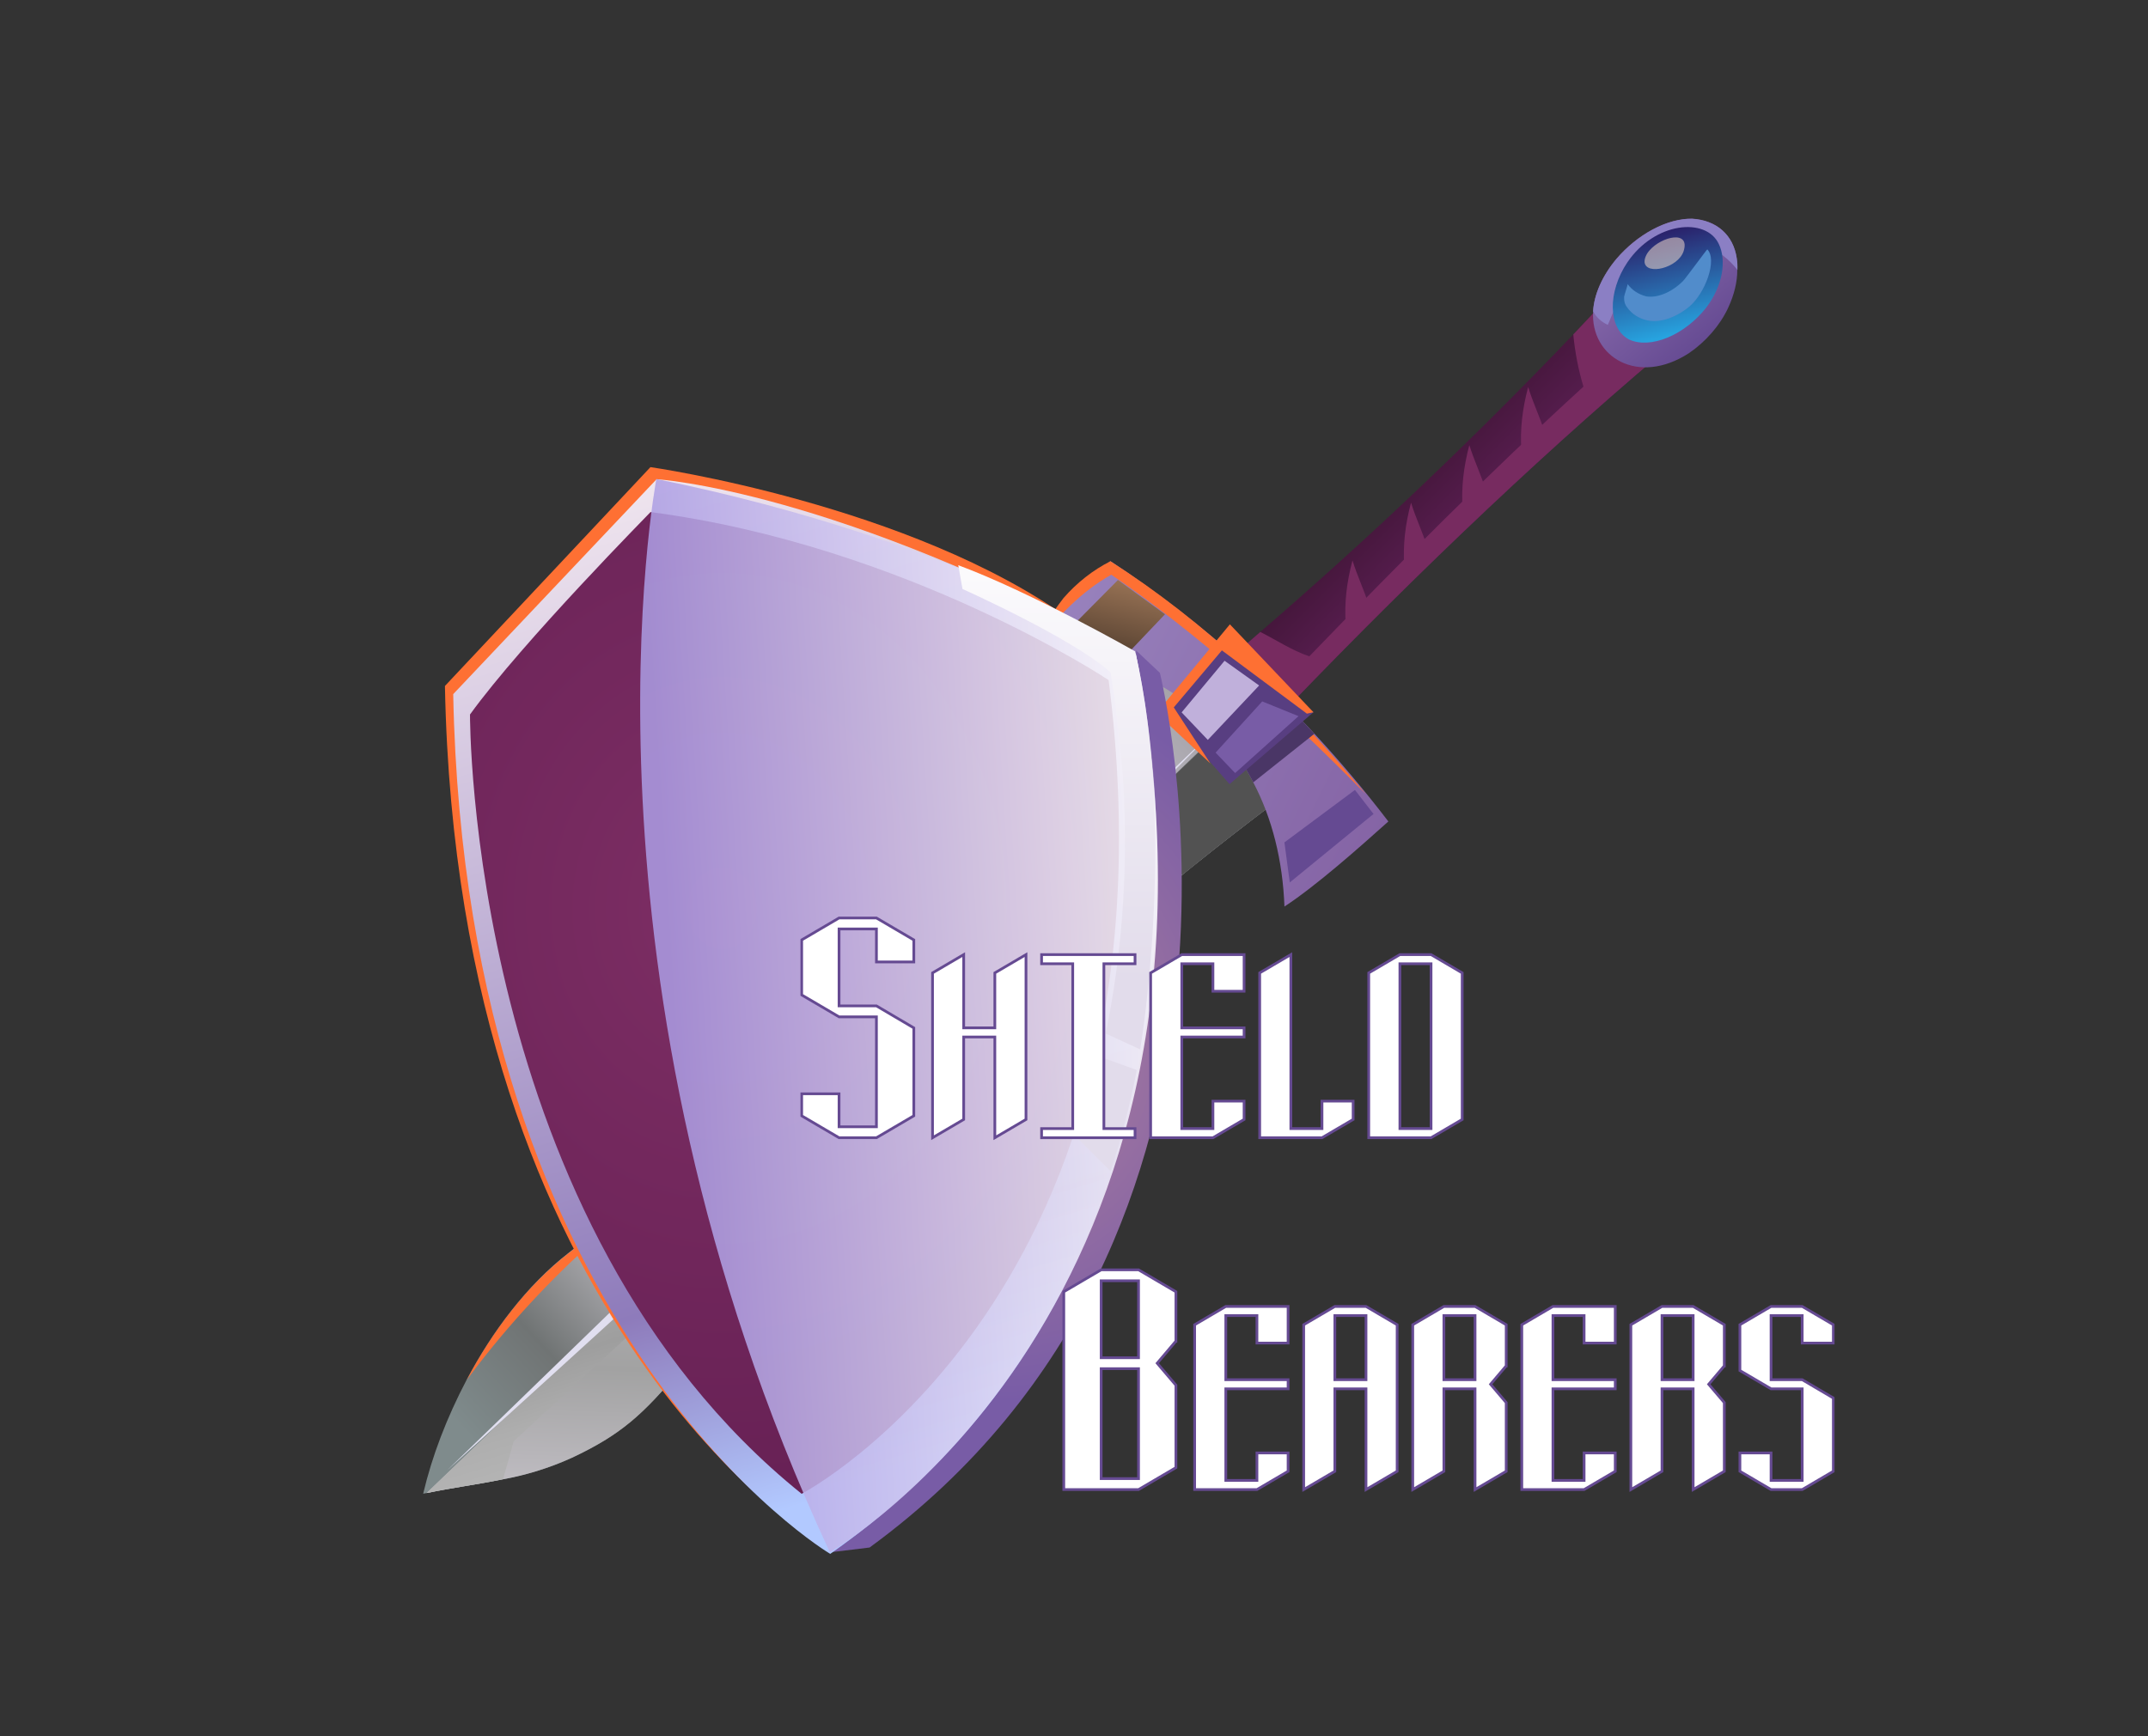 <svg width="5830" height="4714" viewBox="0 0 5830 4714" fill="none" xmlns="http://www.w3.org/2000/svg">
<rect x="0" y="0" width="5830" height="4714" fill="#333333" stroke="none"/>
<path d="M4506.11 961.607C4147.33 1265.69 3791.68 1608.54 3438.81 1978.61L3306.78 1813.72C3345.24 1781.11 3383.07 1748.62 3420.64 1715.61C3716.16 1460.77 4000.15 1190.77 4270.12 907.949C4305.15 871.085 4339.94 833.978 4374.15 796.799L4506.11 961.607Z" fill="url(#paint0_linear_32_42)"/>
<path d="M4506.11 961.607C4147.33 1265.69 3791.68 1608.54 3438.81 1978.61L3306.78 1813.72C3345.24 1781.1 3383.07 1748.62 3420.64 1715.61C3464.92 1737.97 3505.75 1765.47 3553.69 1781.88C3794.32 1532.41 4042.94 1282.42 4297.75 1049.65C4284.19 1004.95 4274.96 957.581 4270.12 907.949C4305.15 871.085 4339.94 833.978 4374.15 796.799L4506.11 961.607Z" fill="#772B60"/>
<path d="M3517.65 2135.93C2912.31 2583.55 2342.15 3127.9 1847.98 3717.43C1744.55 3841.14 1685.76 3894.79 1552.02 3957.71C1421.55 4018.87 1285.68 4026.51 1158 4053.39L1148.54 4055.21C1172.51 3953.4 1212.44 3848.82 1266.85 3745.3C1336.09 3614.05 1429.82 3489.39 1542.92 3401.68C2140.65 2936.85 2679.01 2382.19 3120.08 1776.79L3132.11 1785.45C3209.2 1840.63 3276.97 1897.03 3340.66 1956.64C3400.86 2012.21 3457.84 2071.1 3517.65 2135.93Z" fill="url(#paint1_linear_32_42)"/>
<path style="mix-blend-mode:screen" d="M2275.53 2796.44L2119.91 3134.03L1969.34 3280L2195.92 2872.4L2275.53 2796.44Z" fill="url(#paint2_linear_32_42)"/>
<path style="mix-blend-mode:screen" d="M2413.2 2648.75L2256.36 3010.52L2775.16 2495.6L2764.53 2251.2L2413.2 2648.75Z" fill="url(#paint3_linear_32_42)"/>
<path d="M3104.87 1845.82C3043.98 1937.31 2979.04 2027.42 2910.36 2115.72C2774.38 2291.57 2625.92 2460.6 2467.05 2620.45C2378.31 2709.67 2286.35 2795.68 2191.62 2878.06C1993.9 3050.63 1785.36 3206.37 1592.32 3386.24C1471.88 3496.04 1362.17 3617.41 1266.98 3746.18C1336.22 3614.92 1429.94 3490.24 1543.04 3402.53C2140.75 2937.64 2679.09 2382.92 3120.14 1777.44L3132.17 1786.1C3131.89 1802.85 3122.63 1819.38 3104.87 1845.82Z" fill="#FE7033"/>
<path d="M3517.66 2135.76C3515.36 2138.01 3512.52 2139.69 3509.95 2141.41C3409.11 2216.06 3309.4 2293.39 3210.83 2373.41C2715.95 2775.62 2256.51 3228.72 1848.02 3717.38C1744.59 3841.1 1685.81 3894.75 1552.07 3957.68C1489.06 3985.86 1426.13 4005.49 1365.41 4015.91C1295.26 4030.31 1225.58 4039.33 1158.06 4053.36C1407.41 3814.52 2326.66 2931.29 2901.13 2379.33L2911.06 2369.59C3114.02 2174.63 3272.59 2022.54 3340.86 1956.9C3400.87 2012.03 3457.84 2070.93 3517.66 2135.76Z" fill="url(#paint4_linear_32_42)"/>
<path d="M3509.95 2141.41C3409.11 2216.06 3309.4 2293.4 3210.83 2373.41L3028.7 2409.29L1394.47 3912.47L1365.33 4015.83C1295.18 4030.23 1225.5 4039.26 1157.98 4053.29C1407.33 3814.45 2326.58 2931.21 2901.05 2379.25L2910.98 2369.52L3313.57 1985.87L3509.95 2141.41Z" fill="url(#paint5_linear_32_42)"/>
<path d="M3768.2 2230.16C3688.43 2301.62 3572.74 2404.44 3486.2 2461.15C3481.43 2335.55 3452.83 2221.6 3401.58 2124.03C3391.68 2104.58 3380.73 2085.85 3369.13 2068.23C3250.32 1885.41 3049.03 1774.33 2798.97 1768.97C2851.99 1673.66 2923.79 1586.25 3013.9 1523.52C3188.76 1639.25 3349.72 1770.8 3495.76 1917.32C3520.06 1941.98 3544.2 1966.49 3567.61 1992.02C3637.98 2067.86 3704.85 2147.24 3768.2 2230.16Z" fill="url(#paint6_linear_32_42)"/>
<path d="M2798.79 1769.31C2866.63 1674.06 2938.73 1603.46 3016.24 1560.19C3247.83 1717.77 3477.61 1923.05 3706.12 2155.24C3497.1 1903.97 3269.69 1686.87 3013.85 1523.73C2967.05 1547.16 2922.57 1582.1 2886.18 1624.04C2850.41 1670.57 2820.86 1719.69 2798.79 1769.31Z" fill="#FE7033"/>
<path d="M3567.33 1992.17L3401.58 2123.98C3391.68 2104.53 3380.73 2085.78 3369.13 2068.16L3370.64 2009.97L3496 1916.94C3520.04 1941.86 3543.92 1966.62 3567.33 1992.17Z" fill="#4A3666"/>
<path d="M1213.93 3991.34C1213.93 3991.34 2044.18 3186.69 2255.11 2980.24C2466.05 2773.8 3304.05 1974.23 3304.05 1974.23C3304.05 1974.23 2445.69 2843.37 2273.19 3016.41C2100.7 3189.46 1213.93 3991.34 1213.93 3991.34Z" fill="#E1DFF0"/>
<path d="M3332.66 1722.48L3162.53 1929.35L3337.18 2128.79L3564.9 1933.62L3332.66 1722.48Z" fill="url(#paint7_linear_32_42)"/>
<path d="M3547.11 1937.42L3316.38 1765.67L3185.82 1920.48L3285.39 2072.91L3138.65 1936.11L3338.1 1694.98L3564.9 1933.63L3547.11 1937.42Z" fill="#FE7033"/>
<path d="M3486.15 2286.95L3677.54 2144.58L3727.94 2209.75L3500.64 2395.71L3486.15 2286.95Z" fill="#654A92"/>
<path style="mix-blend-mode:screen" d="M3034.37 1574.58L2852.69 1757.81L3045.43 1790.14L3161.97 1667.57L3034.37 1574.58Z" fill="url(#paint8_linear_32_42)"/>
<path style="mix-blend-mode:screen" d="M3323.64 1793.88L3207.13 1934.01L3278.19 2008.72L3417.5 1860.99L3323.64 1793.88Z" fill="url(#paint9_linear_32_42)"/>
<path d="M3425.88 1904.21L3299.31 2043.29L3352.38 2098.71L3524.39 1944.28L3425.88 1904.21Z" fill="#785CA6"/>
<path d="M4323.99 845.161C4316.47 969.919 4446.25 1048.09 4583.88 958.888C4606.58 943.46 4627.71 924.628 4645.99 903.532C4664.27 882.436 4679.33 859.514 4690.25 836.155C4706.94 800.358 4715.52 764.756 4715.25 732.452C4715.7 721.418 4715.12 710.801 4713.53 700.714C4708.89 669.543 4695.46 643.551 4674.36 624.915C4653.27 606.278 4625.12 595.538 4592.27 593.594C4559.26 593.147 4522.31 603.219 4485.88 622.597C4449.46 641.974 4415.12 669.829 4387 702.799C4368.24 725.145 4352.98 749.298 4342.15 773.778C4331.31 798.258 4325.13 822.549 4323.99 845.161Z" fill="url(#paint10_linear_32_42)"/>
<path d="M4323.98 845.172C4332.83 861.675 4346.46 874.213 4363.93 881.925C4392.37 812.712 4427.93 734.466 4492.82 690.067C4540.55 657.723 4592.19 653.237 4629.79 666.775C4664.52 681.738 4693.53 704.07 4715.64 732.861C4716.09 721.827 4715.51 711.21 4713.91 701.122C4709.28 669.949 4695.85 643.957 4674.75 625.319C4653.65 606.681 4625.51 595.941 4592.66 593.997C4559.64 593.55 4522.69 603.623 4486.27 623.001C4449.85 642.38 4415.51 670.235 4387.39 703.207C4368.64 725.455 4353.34 749.516 4342.44 773.923C4331.54 798.331 4325.26 822.573 4323.98 845.172Z" fill="#8B7FC4"/>
<path d="M4664.9 662.009C4686.49 706.291 4676.6 775.541 4630.57 835.529C4602.38 871.402 4564.89 900.455 4526 916.568C4487.11 932.68 4449.85 934.593 4422.08 921.904C4364.16 892.308 4362.36 793.154 4417.2 711.867C4491.51 602.319 4630.07 589.033 4664.9 662.009Z" fill="url(#paint11_linear_32_42)"/>
<path d="M4472.31 869.999C4448.48 864.956 4429.28 852.806 4416.51 834.679C4410.41 827.431 4407.49 817.509 4408.08 806.033C4408.4 801.279 4418.57 772.467 4417.58 771.213C4429.44 787.527 4446.57 798.922 4467.66 804.534C4482.5 807.199 4499.95 804.662 4517.82 797.236C4535.69 789.811 4553.21 777.826 4568.18 762.774C4574.68 756.41 4633.17 676.292 4633.88 677.017C4661.52 705.079 4629.01 795.068 4585.01 832.47C4566.86 847.309 4546.95 858.564 4527.2 865.14C4507.45 871.716 4488.54 873.39 4472.31 869.999Z" fill="#518CCB"/>
<path style="mix-blend-mode:screen" d="M4463.58 711.734C4463.36 706.728 4464.5 701.171 4466.91 695.529C4469.32 689.887 4472.93 684.324 4477.44 679.303C4510.74 641.453 4588.19 624.039 4569.57 681.883C4554.52 727.841 4467.61 748.349 4463.58 711.734Z" fill="#FCE1CE" fill-opacity="0.51"/>
<path d="M3652.52 1692.65C3648.58 1639.29 3654.78 1581.46 3670.88 1521.47C3684.14 1564.41 3701.77 1600.36 3715.33 1642.84C3697.01 1657.78 3670.62 1678.24 3652.52 1692.65Z" fill="#772B60"/>
<path d="M3811.41 1535.78C3807.47 1482.43 3813.67 1424.6 3829.77 1364.61C3843.03 1407.55 3860.66 1443.5 3874.22 1485.98C3855.9 1500.91 3829.48 1521.09 3811.41 1535.78Z" fill="#772B60"/>
<path d="M3969.79 1379.42C3965.86 1326.09 3972.02 1268.31 3988.02 1208.37C4001.33 1251.1 4018.96 1287.05 4032.47 1329.74C4014.79 1344.05 3988.36 1364.23 3969.79 1379.42Z" fill="#772B60"/>
<path d="M4129.32 1221.93C4125.33 1168.6 4131.54 1110.76 4147.69 1050.76C4160.86 1093.61 4178.5 1129.56 4192.13 1172.12C4173.81 1187.06 4147.31 1207.16 4129.32 1221.93Z" fill="#772B60"/>
<path fill-rule="evenodd" clip-rule="evenodd" d="M3083.51 1765.93L3148.08 1826.72C3148.08 1826.72 3529.2 3347.16 2360.18 4201.28L2255.42 4213.98C2255.42 4213.98 3060.1 2772.21 3083.51 1765.93Z" fill="url(#paint12_radial_32_42)"/>
<path fill-rule="evenodd" clip-rule="evenodd" d="M2230.83 4195.31C2230.83 4195.31 1241.24 3609.52 1207.62 1862.29L1765.42 1268.17C1765.42 1268.17 2470.84 1368.74 2904.78 1681.87C2905.72 1681.46 3445.85 3343.15 2230.83 4195.31Z" fill="#FE7033"/>
<path fill-rule="evenodd" clip-rule="evenodd" d="M2253.38 4218.54C2253.38 4218.54 1263.99 3632.67 1230.1 1884.45L1782.09 1301.01C1782.09 1301.01 2270.92 1329.55 3082.65 1776.13C3083.19 1776.5 3468.52 3366.59 2253.38 4218.54Z" fill="url(#paint13_linear_32_42)"/>
<path fill-rule="evenodd" clip-rule="evenodd" d="M1275.66 1939.73C1275.66 1939.73 1268.56 3324.97 2175.79 4055.45C2175.79 4055.45 3219.44 3509.36 3009.06 1846.42C3009.06 1846.42 2461.38 1481.55 1765.63 1390.16C1765.86 1390.67 1419.69 1740.62 1275.66 1939.73Z" fill="url(#paint14_radial_32_42)"/>
<path style="mix-blend-mode:multiply" opacity="0.86" fill-rule="evenodd" clip-rule="evenodd" d="M1781.48 1300.4C1781.48 1300.4 1524.68 2650.6 2252.35 4214.26C2252.35 4214.26 3415.93 3546.97 3082.88 1774.68C3083.02 1775.43 2606.44 1467.26 1781.48 1300.4Z" fill="url(#paint15_linear_32_42)"/>
<path style="mix-blend-mode:soft-light" fill-rule="evenodd" clip-rule="evenodd" d="M2612.37 1599C2612.37 1599 2910.42 1732.44 3014 1825.04C3070.51 2154.26 3066.13 2487.29 3001.13 2805.82L3094.57 2848.95C3094.57 2848.95 3194.91 2263.03 3080.93 1768.29C3080.93 1768.29 2800.09 1608.26 2600.83 1534.4L2612.37 1599Z" fill="url(#paint16_linear_32_42)"/>
<path style="mix-blend-mode:soft-light" fill-rule="evenodd" clip-rule="evenodd" d="M2923.96 3089.84C2953.08 3019.74 2974.46 2945.9 2987.72 2869.67L3085.41 2904.94C3067.6 2998.44 3043.83 3090.15 3014.25 3179.47L2923.96 3089.84Z" fill="url(#paint17_linear_32_42)"/>
<mask id="path-35-outside-1_32_42" maskUnits="userSpaceOnUse" x="2171.87" y="2488.19" width="2808" height="1563" fill="black">
<rect fill="white" x="2171.87" y="2488.19" width="2808" height="1563"/>
<path d="M2277.32 3088.78L2175.87 3029.22V2969.46H2277.32V3059H2378.78V2760.61H2277.32L2175.87 2701.05V2551.75L2277.32 2492.19H2378.78L2480.23 2551.75V2611.51H2378.78V2521.97H2277.32V2730.83H2378.78L2480.23 2790.59V3029.22L2378.78 3088.78H2277.32Z"/>
<path d="M2531.05 3088.78V2641.25L2615.6 2591.62V2790.49H2700.14V2641.25L2784.69 2591.62V3039.15L2700.14 3088.78V2815.3H2615.6V3039.15L2531.05 3088.78Z"/>
<path d="M2827.03 3088.78V3063.96H2911.58V2616.44H2827.03V2591.62H3080.67V2616.44H2996.12V3063.96H3080.67V3088.78H2827.03Z"/>
<path d="M3123.02 3088.78V2641.25L3207.56 2591.62H3376.65V2691.05H3292.11V2616.44H3207.56V2790.49H3376.65V2815.3H3207.56V3063.96H3292.11V2989.35H3376.65V3039.15L3292.11 3088.78H3123.02Z"/>
<path d="M3419 3088.78V2641.25L3503.55 2591.62V3063.96H3588.09V2989.35H3672.64V3039.15L3588.09 3088.78H3419Z"/>
<path d="M3884.07 3063.96V2616.44H3799.53V3063.96H3884.07ZM3714.98 3088.78V2641.25L3799.53 2591.62H3884.07L3968.62 2641.25V3039.15L3884.07 3088.78H3714.98Z"/>
<path d="M3090.18 4014.16V3715.77H2988.73V4014.16H3090.18ZM3090.18 3685.99V3477.13H2988.73V3685.99H3090.18ZM2887.27 4043.94V3506.91L2988.73 3447.36H3090.18L3191.64 3506.91V3641.32H3191.29L3140.82 3700.88L3191.64 3760.64V3984.38L3090.18 4043.94H2887.27Z"/>
<path d="M3242.45 4043.94V3596.42L3327 3546.79H3496.09V3646.22H3411.54V3571.6H3327V3745.65H3496.09V3770.46H3327V4019.12H3411.54V3944.51H3496.09V3994.31L3411.54 4043.94H3242.45Z"/>
<path d="M3707.53 3745.65V3571.6H3622.98V3745.65H3707.53ZM3538.43 4043.94V3596.42L3622.98 3546.79H3707.53L3792.07 3596.42V3994.31L3707.53 4043.94V3770.46H3622.98V3994.31L3538.43 4043.94Z"/>
<path d="M4003.51 3745.65V3571.6H3918.96V3745.65H4003.51ZM3834.42 4043.94V3596.42L3918.96 3546.79H4003.51L4088.05 3596.42V3708.42H4087.77L4045.71 3758.05L4088.05 3807.85V3994.31L4003.51 4043.94V3770.46H3918.96V3994.31L3834.42 4043.94Z"/>
<path d="M4130.4 4043.94V3596.42L4214.95 3546.79H4384.04V3646.22H4299.49V3571.6H4214.95V3745.65H4384.04V3770.46H4214.95V4019.12H4299.49V3944.51H4384.04V3994.31L4299.49 4043.94H4130.4Z"/>
<path d="M4595.48 3745.65V3571.6H4510.93V3745.65H4595.48ZM4426.38 4043.94V3596.42L4510.93 3546.79H4595.48L4680.02 3596.42V3708.42H4679.73L4637.68 3758.05L4680.02 3807.85V3994.31L4595.48 4043.94V3770.46H4510.93V3994.31L4426.38 4043.94Z"/>
<path d="M4806.91 4043.94L4722.37 3994.31V3944.51H4806.91V4019.12H4891.46V3770.46H4806.91L4722.37 3720.83V3596.42L4806.91 3546.79H4891.46L4976 3596.42V3646.22H4891.46V3571.6H4806.91V3745.65H4891.46L4976 3795.45V3994.31L4891.46 4043.94H4806.91Z"/>
</mask>
<path d="M2277.32 3088.78L2175.87 3029.22V2969.46H2277.32V3059H2378.78V2760.61H2277.32L2175.87 2701.05V2551.75L2277.32 2492.19H2378.78L2480.23 2551.75V2611.51H2378.78V2521.97H2277.32V2730.83H2378.78L2480.23 2790.59V3029.22L2378.78 3088.78H2277.32Z" fill="white"/>
<path d="M2531.05 3088.78V2641.25L2615.6 2591.62V2790.49H2700.14V2641.25L2784.69 2591.62V3039.15L2700.14 3088.78V2815.3H2615.6V3039.15L2531.05 3088.78Z" fill="white"/>
<path d="M2827.03 3088.78V3063.96H2911.58V2616.44H2827.03V2591.62H3080.67V2616.44H2996.12V3063.96H3080.67V3088.78H2827.03Z" fill="white"/>
<path d="M3123.02 3088.78V2641.25L3207.56 2591.62H3376.65V2691.05H3292.11V2616.44H3207.56V2790.49H3376.65V2815.3H3207.56V3063.96H3292.11V2989.35H3376.65V3039.15L3292.11 3088.78H3123.02Z" fill="white"/>
<path d="M3419 3088.78V2641.25L3503.55 2591.62V3063.96H3588.09V2989.35H3672.64V3039.15L3588.09 3088.78H3419Z" fill="white"/>
<path d="M3884.07 3063.96V2616.44H3799.53V3063.96H3884.07ZM3714.98 3088.78V2641.25L3799.53 2591.62H3884.07L3968.62 2641.25V3039.15L3884.07 3088.78H3714.98Z" fill="white"/>
<path d="M3090.18 4014.16V3715.77H2988.73V4014.16H3090.18ZM3090.18 3685.99V3477.13H2988.73V3685.99H3090.18ZM2887.27 4043.94V3506.91L2988.73 3447.36H3090.18L3191.64 3506.91V3641.32H3191.29L3140.82 3700.88L3191.64 3760.64V3984.38L3090.18 4043.94H2887.27Z" fill="white"/>
<path d="M3242.45 4043.94V3596.42L3327 3546.79H3496.09V3646.22H3411.54V3571.6H3327V3745.65H3496.09V3770.46H3327V4019.12H3411.54V3944.51H3496.09V3994.31L3411.54 4043.94H3242.45Z" fill="white"/>
<path d="M3707.53 3745.65V3571.6H3622.98V3745.65H3707.53ZM3538.43 4043.94V3596.42L3622.98 3546.79H3707.53L3792.07 3596.42V3994.31L3707.53 4043.94V3770.46H3622.98V3994.31L3538.43 4043.94Z" fill="white"/>
<path d="M4003.51 3745.65V3571.6H3918.96V3745.65H4003.51ZM3834.42 4043.94V3596.42L3918.96 3546.79H4003.51L4088.05 3596.42V3708.42H4087.77L4045.71 3758.05L4088.05 3807.85V3994.31L4003.51 4043.94V3770.46H3918.96V3994.31L3834.42 4043.94Z" fill="white"/>
<path d="M4130.4 4043.94V3596.42L4214.95 3546.79H4384.04V3646.22H4299.49V3571.6H4214.95V3745.65H4384.04V3770.46H4214.95V4019.12H4299.49V3944.51H4384.04V3994.31L4299.49 4043.94H4130.4Z" fill="white"/>
<path d="M4595.48 3745.65V3571.6H4510.93V3745.65H4595.48ZM4426.38 4043.94V3596.42L4510.93 3546.79H4595.48L4680.02 3596.42V3708.42H4679.73L4637.68 3758.05L4680.02 3807.85V3994.31L4595.48 4043.94V3770.46H4510.93V3994.31L4426.38 4043.94Z" fill="white"/>
<path d="M4806.91 4043.94L4722.37 3994.31V3944.51H4806.91V4019.12H4891.46V3770.46H4806.91L4722.37 3720.83V3596.42L4806.91 3546.79H4891.46L4976 3596.42V3646.22H4891.46V3571.6H4806.91V3745.65H4891.46L4976 3795.45V3994.31L4891.46 4043.94H4806.91Z" fill="white"/>
<path d="M2277.32 3088.78L2175.87 3029.22V2969.46H2277.32V3059H2378.78V2760.61H2277.32L2175.87 2701.05V2551.75L2277.32 2492.19H2378.78L2480.23 2551.75V2611.51H2378.78V2521.97H2277.32V2730.83H2378.78L2480.23 2790.59V3029.22L2378.78 3088.78H2277.32Z" stroke="#654A92" stroke-width="7.355" mask="url(#path-35-outside-1_32_42)"/>
<path d="M2531.05 3088.78V2641.25L2615.6 2591.62V2790.49H2700.14V2641.25L2784.69 2591.62V3039.15L2700.14 3088.78V2815.3H2615.6V3039.15L2531.05 3088.78Z" stroke="#654A92" stroke-width="7.355" mask="url(#path-35-outside-1_32_42)"/>
<path d="M2827.03 3088.78V3063.96H2911.58V2616.44H2827.03V2591.62H3080.67V2616.44H2996.12V3063.96H3080.67V3088.78H2827.03Z" stroke="#654A92" stroke-width="7.355" mask="url(#path-35-outside-1_32_42)"/>
<path d="M3123.02 3088.78V2641.25L3207.56 2591.62H3376.65V2691.05H3292.11V2616.44H3207.56V2790.49H3376.65V2815.3H3207.56V3063.96H3292.11V2989.35H3376.65V3039.15L3292.11 3088.78H3123.02Z" stroke="#654A92" stroke-width="7.355" mask="url(#path-35-outside-1_32_42)"/>
<path d="M3419 3088.78V2641.25L3503.55 2591.62V3063.96H3588.09V2989.35H3672.64V3039.15L3588.09 3088.78H3419Z" stroke="#654A92" stroke-width="7.355" mask="url(#path-35-outside-1_32_42)"/>
<path d="M3884.07 3063.96V2616.44H3799.53V3063.96H3884.07ZM3714.98 3088.78V2641.25L3799.53 2591.62H3884.07L3968.62 2641.25V3039.15L3884.07 3088.78H3714.98Z" stroke="#654A92" stroke-width="7.355" mask="url(#path-35-outside-1_32_42)"/>
<path d="M3090.18 4014.16V3715.77H2988.73V4014.16H3090.18ZM3090.18 3685.99V3477.13H2988.73V3685.99H3090.18ZM2887.27 4043.94V3506.91L2988.73 3447.36H3090.18L3191.64 3506.91V3641.32H3191.29L3140.82 3700.88L3191.64 3760.64V3984.38L3090.18 4043.94H2887.27Z" stroke="#654A92" stroke-width="7.355" mask="url(#path-35-outside-1_32_42)"/>
<path d="M3242.45 4043.94V3596.42L3327 3546.79H3496.09V3646.22H3411.54V3571.6H3327V3745.65H3496.09V3770.46H3327V4019.12H3411.54V3944.51H3496.09V3994.31L3411.54 4043.94H3242.45Z" stroke="#654A92" stroke-width="7.355" mask="url(#path-35-outside-1_32_42)"/>
<path d="M3707.53 3745.65V3571.6H3622.98V3745.65H3707.53ZM3538.43 4043.94V3596.42L3622.98 3546.79H3707.53L3792.07 3596.42V3994.31L3707.53 4043.94V3770.46H3622.98V3994.31L3538.43 4043.94Z" stroke="#654A92" stroke-width="7.355" mask="url(#path-35-outside-1_32_42)"/>
<path d="M4003.51 3745.65V3571.6H3918.96V3745.65H4003.51ZM3834.42 4043.94V3596.42L3918.96 3546.79H4003.51L4088.05 3596.42V3708.42H4087.77L4045.71 3758.05L4088.05 3807.85V3994.31L4003.51 4043.94V3770.46H3918.96V3994.31L3834.42 4043.94Z" stroke="#654A92" stroke-width="7.355" mask="url(#path-35-outside-1_32_42)"/>
<path d="M4130.4 4043.94V3596.42L4214.95 3546.79H4384.04V3646.22H4299.49V3571.6H4214.95V3745.65H4384.04V3770.46H4214.95V4019.12H4299.49V3944.51H4384.04V3994.31L4299.49 4043.94H4130.4Z" stroke="#654A92" stroke-width="7.355" mask="url(#path-35-outside-1_32_42)"/>
<path d="M4595.48 3745.65V3571.6H4510.93V3745.65H4595.48ZM4426.38 4043.94V3596.42L4510.93 3546.79H4595.48L4680.02 3596.42V3708.42H4679.73L4637.68 3758.05L4680.02 3807.85V3994.31L4595.48 4043.94V3770.46H4510.93V3994.31L4426.38 4043.94Z" stroke="#654A92" stroke-width="7.355" mask="url(#path-35-outside-1_32_42)"/>
<path d="M4806.91 4043.94L4722.37 3994.31V3944.51H4806.91V4019.12H4891.46V3770.46H4806.91L4722.37 3720.83V3596.42L4806.91 3546.79H4891.46L4976 3596.42V3646.22H4891.46V3571.6H4806.91V3745.65H4891.46L4976 3795.45V3994.31L4891.46 4043.94H4806.91Z" stroke="#654A92" stroke-width="7.355" mask="url(#path-35-outside-1_32_42)"/>
<defs>
<linearGradient id="paint0_linear_32_42" x1="3995.53" y1="1512.33" x2="3799.14" y2="1315.03" gradientUnits="userSpaceOnUse">
<stop stop-color="#602159"/>
<stop offset="1" stop-color="#44163A"/>
</linearGradient>
<linearGradient id="paint1_linear_32_42" x1="3346.19" y1="1935.98" x2="1254.9" y2="3879.33" gradientUnits="userSpaceOnUse">
<stop stop-color="#C2BFC5"/>
<stop offset="0.03" stop-color="#A6A3A9"/>
<stop offset="0.31" stop-color="#E1DFF0"/>
<stop offset="0.41" stop-color="#C2BFC5"/>
<stop offset="0.59" stop-color="#C2BFC5"/>
<stop offset="0.75" stop-color="#C2BFC5"/>
<stop offset="0.89" stop-color="#707474"/>
<stop offset="1" stop-color="#7F8B8C"/>
</linearGradient>
<linearGradient id="paint2_linear_32_42" x1="2080.84" y1="3248.26" x2="1995.09" y2="2964.29" gradientUnits="userSpaceOnUse">
<stop stop-color="#B1F0B6"/>
<stop offset="0.09" stop-color="#A9E5AD"/>
<stop offset="0.25" stop-color="#92C696"/>
<stop offset="0.47" stop-color="#6E9571"/>
<stop offset="0.73" stop-color="#3B503D"/>
<stop offset="1"/>
</linearGradient>
<linearGradient id="paint3_linear_32_42" x1="-182022" y1="132469" x2="-186472" y2="117670" gradientUnits="userSpaceOnUse">
<stop stop-color="#B1F0B6"/>
<stop offset="0.09" stop-color="#A9E5AD"/>
<stop offset="0.25" stop-color="#92C696"/>
<stop offset="0.47" stop-color="#6E9571"/>
<stop offset="0.73" stop-color="#3B503D"/>
<stop offset="1"/>
</linearGradient>
<linearGradient id="paint4_linear_32_42" x1="1760.04" y1="4410.64" x2="1821.56" y2="2450.65" gradientUnits="userSpaceOnUse">
<stop stop-color="#E1DFF0"/>
<stop offset="0.128" stop-color="#C2BFC5"/>
<stop offset="0.17" stop-color="#C2BFC5"/>
<stop offset="0.352" stop-color="#A2A2A2"/>
<stop offset="0.64" stop-color="#C2BFC5"/>
<stop offset="0.84" stop-color="#ACA9B0"/>
<stop offset="1" stop-color="#646868"/>
</linearGradient>
<linearGradient id="paint5_linear_32_42" x1="2217.17" y1="3814.82" x2="2017.79" y2="3150.96" gradientUnits="userSpaceOnUse">
<stop stop-color="#B8B8B8"/>
<stop offset="0.066" stop-color="#B4B4B4"/>
<stop offset="0.24" stop-color="#AEAEAE"/>
<stop offset="0.47" stop-color="#9E9E9E"/>
<stop offset="0.67" stop-color="#A7A7A7"/>
<stop offset="0.86" stop-color="#7E7E7E"/>
<stop offset="1" stop-color="#525252"/>
</linearGradient>
<linearGradient id="paint6_linear_32_42" x1="2704.89" y1="1957.33" x2="3670.5" y2="2427.45" gradientUnits="userSpaceOnUse">
<stop stop-color="#9882BD"/>
<stop offset="1" stop-color="#8564A5"/>
</linearGradient>
<linearGradient id="paint7_linear_32_42" x1="-76870.8" y1="39721.4" x2="-72325.9" y2="45886.2" gradientUnits="userSpaceOnUse">
<stop stop-color="#A791C4"/>
<stop offset="1" stop-color="#583E81"/>
</linearGradient>
<linearGradient id="paint8_linear_32_42" x1="3185.5" y1="1409.8" x2="3034.05" y2="2008.81" gradientUnits="userSpaceOnUse">
<stop stop-color="#C4936E"/>
<stop offset="0.11" stop-color="#B98A68"/>
<stop offset="0.3" stop-color="#9A7456"/>
<stop offset="0.55" stop-color="#694F3B"/>
<stop offset="0.85" stop-color="#251C15"/>
<stop offset="1"/>
</linearGradient>
<linearGradient id="paint9_linear_32_42" x1="-35534.3" y1="11131" x2="-38644.8" y2="13039.3" gradientUnits="userSpaceOnUse">
<stop stop-color="#C0B0DB"/>
<stop offset="0.11" stop-color="#9498E0"/>
<stop offset="0.3" stop-color="#B3CAFF"/>
<stop offset="0.55" stop-color="#8670B4"/>
<stop offset="0.85" stop-color="#8E77B7"/>
<stop offset="1" stop-color="#EEE3EE"/>
</linearGradient>
<linearGradient id="paint10_linear_32_42" x1="4476.31" y1="603.409" x2="4705.14" y2="879.354" gradientUnits="userSpaceOnUse">
<stop stop-color="#8B6DAD"/>
<stop offset="1" stop-color="#654A92"/>
</linearGradient>
<linearGradient id="paint11_linear_32_42" x1="4605.06" y1="543.531" x2="4684.51" y2="874.772" gradientUnits="userSpaceOnUse">
<stop offset="0.01" stop-color="#2B0652"/>
<stop offset="1" stop-color="#27A3DF"/>
</linearGradient>
<radialGradient id="paint12_radial_32_42" cx="0" cy="0" r="1" gradientUnits="userSpaceOnUse" gradientTransform="translate(2721.61 2828.83) rotate(0.022) scale(825.098 975.358)">
<stop stop-color="#B3819D"/>
<stop offset="1" stop-color="#785CA6"/>
</radialGradient>
<linearGradient id="paint13_linear_32_42" x1="2717.04" y1="3922.39" x2="1878.8" y2="1118.64" gradientUnits="userSpaceOnUse">
<stop stop-color="#B2C9FF"/>
<stop offset="0.21" stop-color="#8E7BBB"/>
<stop offset="1" stop-color="#F6ECF2"/>
</linearGradient>
<radialGradient id="paint14_radial_32_42" cx="0" cy="0" r="1" gradientUnits="userSpaceOnUse" gradientTransform="translate(1961 2467.47) rotate(0.025) scale(1449.29 1708.49)">
<stop stop-color="#7D2E64"/>
<stop offset="0.99" stop-color="#662054"/>
</radialGradient>
<linearGradient id="paint15_linear_32_42" x1="1789.31" y1="2599.44" x2="3175.42" y2="2512.04" gradientUnits="userSpaceOnUse">
<stop offset="0.02" stop-color="#AB9CE3"/>
<stop offset="1" stop-color="white"/>
</linearGradient>
<linearGradient id="paint16_linear_32_42" x1="2938.09" y1="2687.73" x2="2939.75" y2="1376.39" gradientUnits="userSpaceOnUse">
<stop offset="0.02" stop-color="#E2DCEB"/>
<stop offset="1" stop-color="white"/>
</linearGradient>
<linearGradient id="paint17_linear_32_42" x1="-746113" y1="142337" x2="-748560" y2="143435" gradientUnits="userSpaceOnUse">
<stop offset="0.02" stop-color="#E2DCEB"/>
<stop offset="1" stop-color="white"/>
</linearGradient>
</defs>
</svg>
